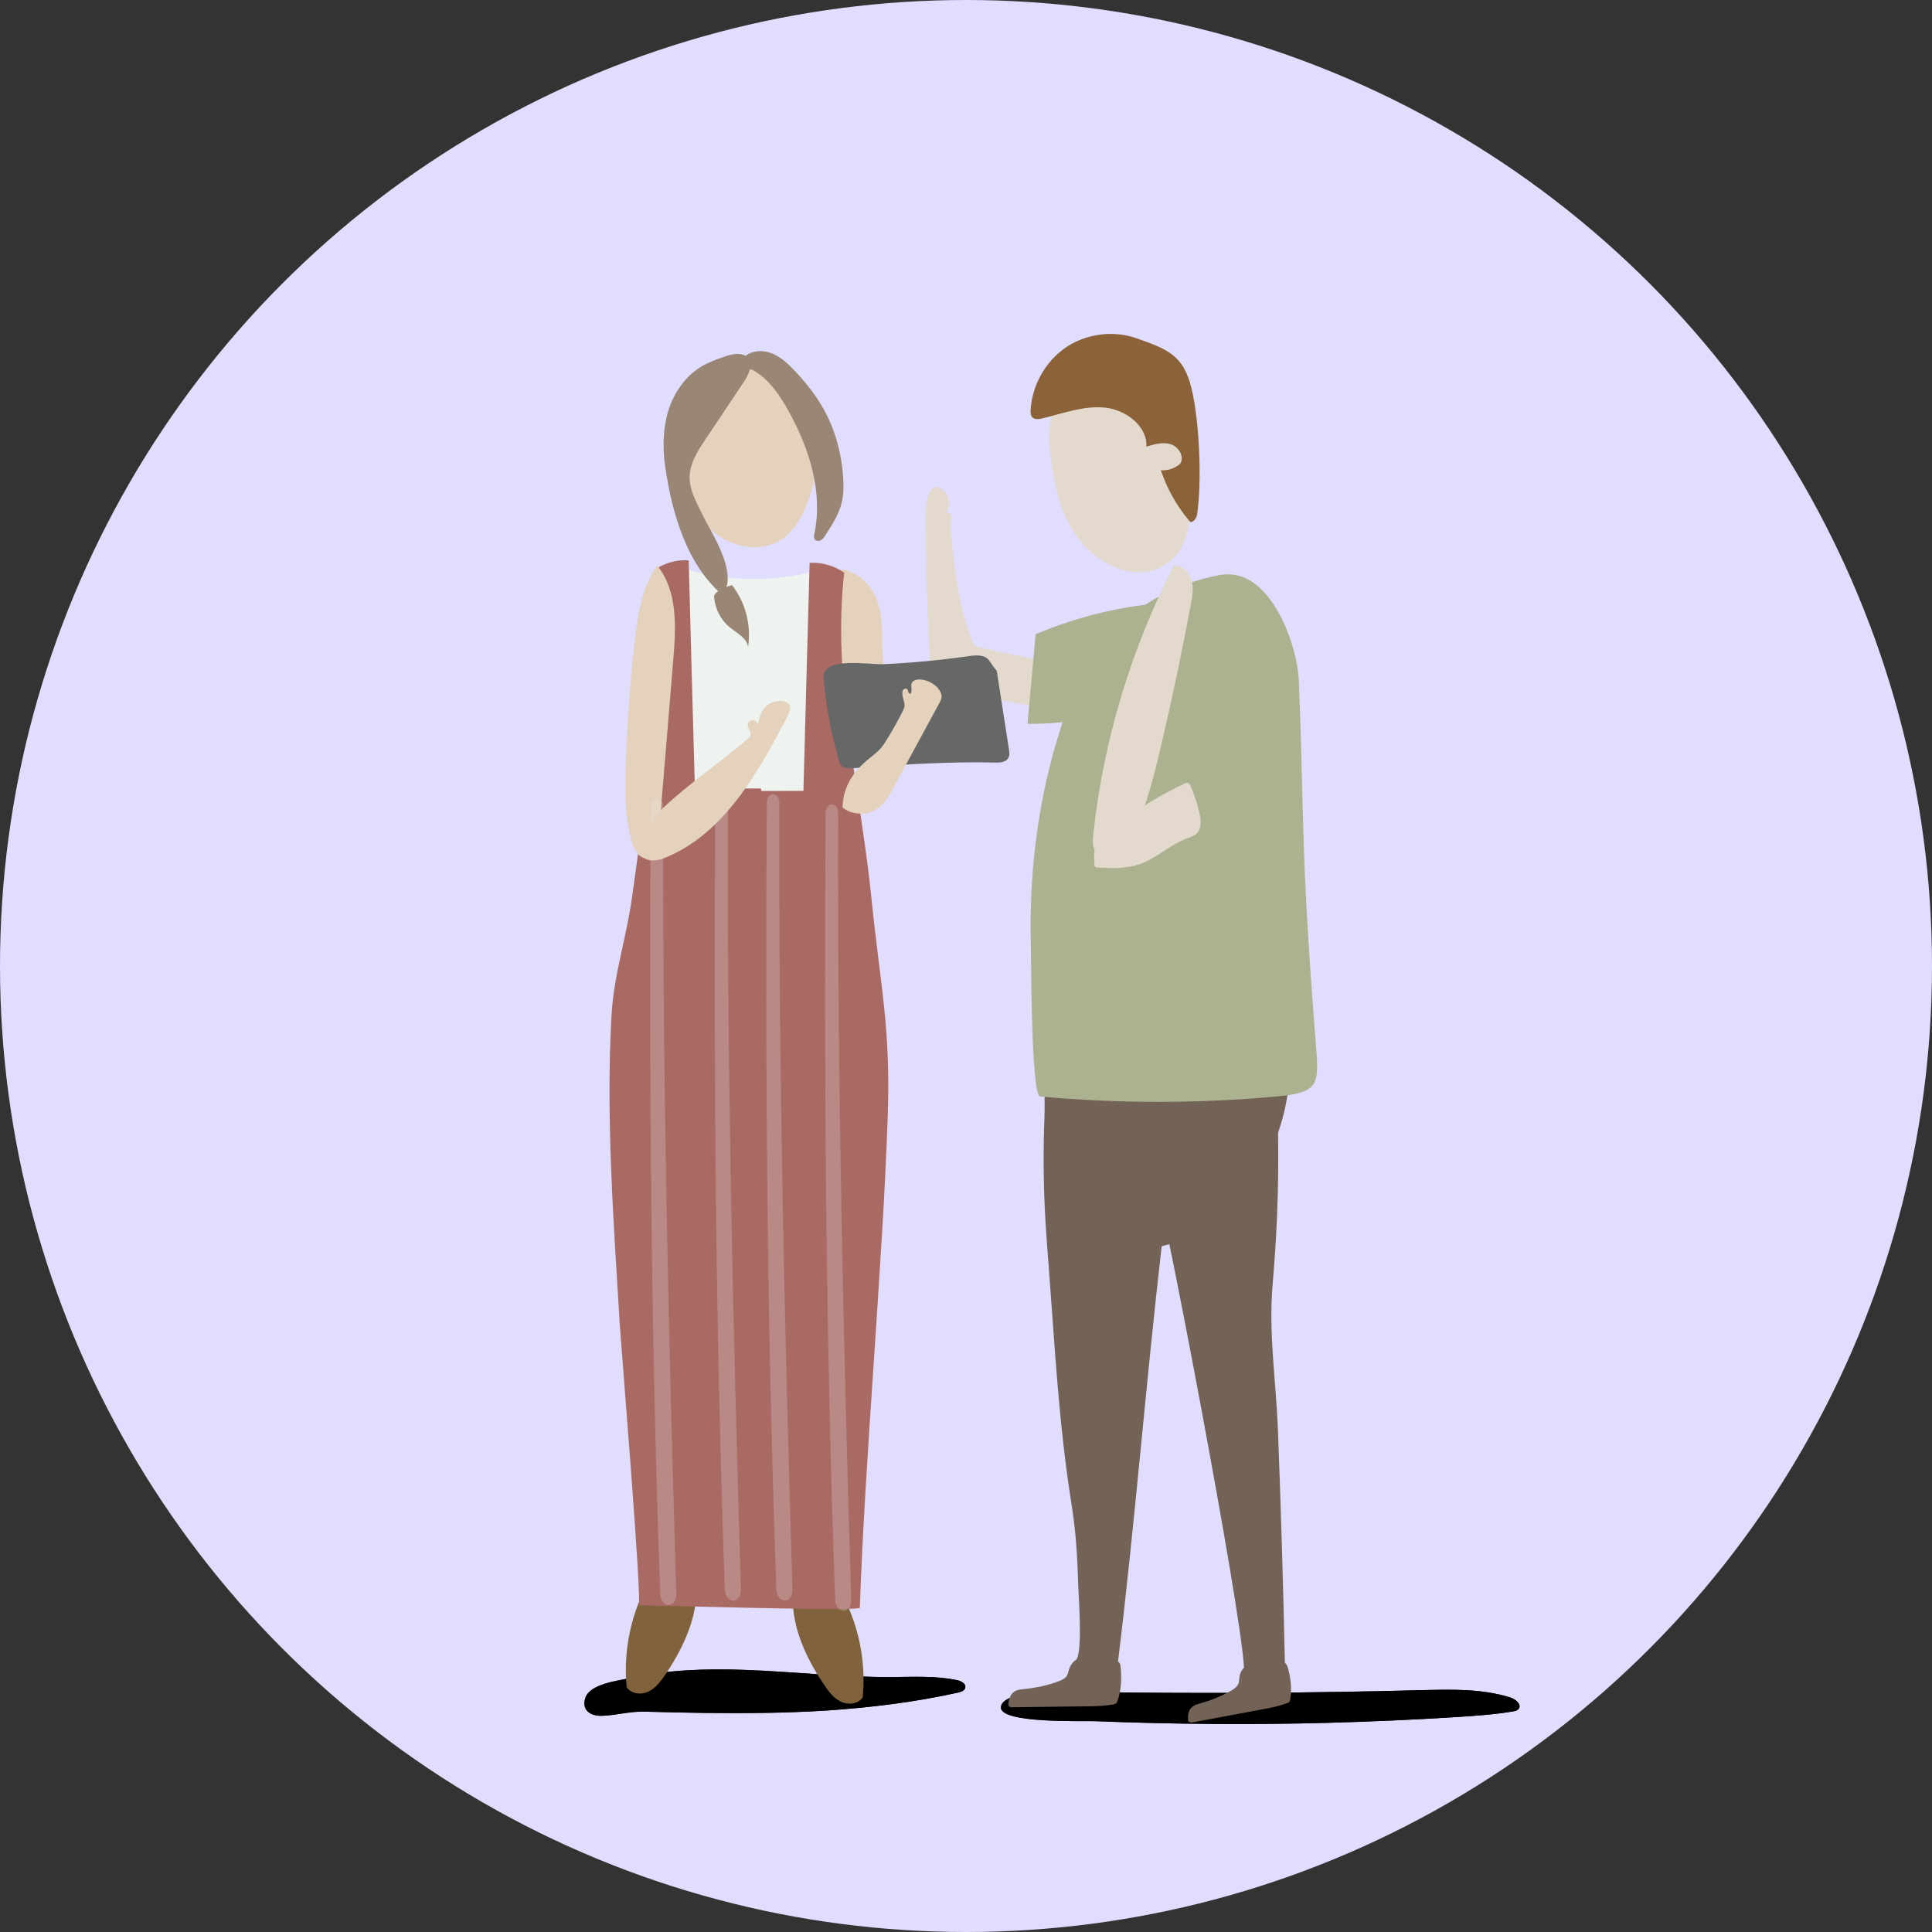 <svg width="162" height="162" viewBox="0 0 162 162" fill="none" xmlns="http://www.w3.org/2000/svg">
<rect x="0" y="0" width="162" height="162" fill="#333333" stroke="none"/>
<circle cx="81" cy="81" r="81" fill="#E0DDFF"/>
<path d="M122.168 143.973C123.738 143.873 125.318 143.763 126.868 143.503C127.038 143.473 127.218 143.433 127.328 143.303C127.628 142.943 127.098 142.483 126.658 142.343C124.258 141.583 121.698 141.663 119.178 141.723C110.008 141.963 100.838 142.013 91.678 141.883C90.488 141.863 84.128 141.493 83.928 143.123C83.758 144.543 90.768 144.283 91.858 144.323C98.328 144.583 104.798 144.633 111.268 144.463C114.908 144.363 118.538 144.203 122.168 143.973Z" fill="url(#paint0_linear)"/>
<path d="M122.168 143.973C123.738 143.873 125.318 143.763 126.868 143.503C127.038 143.473 127.218 143.433 127.328 143.303C127.628 142.943 127.098 142.483 126.658 142.343C124.258 141.583 121.698 141.663 119.178 141.723C110.008 141.963 100.838 142.013 91.678 141.883C90.488 141.863 84.128 141.493 83.928 143.123C83.758 144.543 90.768 144.283 91.858 144.323C98.328 144.583 104.798 144.633 111.268 144.463C114.908 144.363 118.538 144.203 122.168 143.973Z" fill="url(#paint1_linear)"/>
<path d="M80.338 141.923C80.588 141.863 80.888 141.763 80.938 141.513C81.018 141.173 80.588 140.953 80.248 140.883C78.438 140.503 76.578 140.613 74.738 140.623C70.648 140.643 66.578 140.173 62.488 140.023C59.228 139.903 55.918 140.003 52.728 140.723C51.728 140.953 49.428 141.203 49.068 142.403C48.748 143.473 49.608 143.903 50.458 143.873C51.658 143.843 52.788 143.493 54.008 143.523C55.708 143.563 57.398 143.613 59.098 143.633C62.488 143.673 65.878 143.643 69.268 143.433C72.978 143.183 76.688 142.733 80.338 141.923Z" fill="url(#paint2_linear)"/>
<path d="M80.338 141.923C80.588 141.863 80.888 141.763 80.938 141.513C81.018 141.173 80.588 140.953 80.248 140.883C78.438 140.503 76.578 140.613 74.738 140.623C70.648 140.643 66.578 140.173 62.488 140.023C59.228 139.903 55.918 140.003 52.728 140.723C51.728 140.953 49.428 141.203 49.068 142.403C48.748 143.473 49.608 143.903 50.458 143.873C51.658 143.843 52.788 143.493 54.008 143.523C55.708 143.563 57.398 143.613 59.098 143.633C62.488 143.673 65.878 143.643 69.268 143.433C72.978 143.183 76.688 142.733 80.338 141.923Z" fill="url(#paint3_linear)"/>
<path d="M108.218 87.003C108.208 86.793 108.208 86.573 108.128 86.383C108.018 86.113 107.798 85.913 107.548 85.753C106.638 85.163 105.488 85.103 104.408 85.063C100.288 84.923 96.088 84.883 92.058 85.883C90.818 86.193 88.708 86.513 88.118 87.843C87.398 89.473 87.648 91.973 87.578 93.723C87.478 96.273 87.488 98.823 87.608 101.363C87.688 102.993 87.808 104.613 87.938 106.243C88.448 112.953 88.788 119.493 89.858 126.193C90.198 128.343 90.348 130.513 90.398 132.693C90.418 133.513 90.838 138.843 90.188 139.213C90.148 139.233 90.108 139.253 90.078 139.283C89.878 139.483 89.728 139.703 89.648 139.943C89.578 140.163 89.558 140.403 89.398 140.593C89.218 140.813 88.888 140.943 88.558 141.053C87.718 141.343 86.808 141.533 85.878 141.633C85.668 141.653 85.458 141.673 85.278 141.733C84.748 141.913 84.628 142.393 84.558 142.793C84.538 142.913 84.538 143.053 84.678 143.123C84.758 143.163 84.858 143.163 84.948 143.153C87.608 143.123 88.738 143.103 91.398 143.073C92.048 143.063 92.718 143.033 93.338 142.923C93.418 142.903 93.508 142.883 93.568 142.843C93.638 142.793 93.668 142.733 93.688 142.663C94.028 141.743 94.058 140.753 93.968 139.803C93.948 139.603 93.918 139.433 93.748 139.313C95.168 127.723 96.068 116.103 97.408 104.503C97.488 104.483 97.578 104.453 97.658 104.433C98.858 104.113 100.058 103.803 101.248 103.483C101.948 103.303 102.678 103.103 103.228 102.623C103.658 102.243 103.938 101.733 104.218 101.233C105.598 98.683 106.988 96.093 107.668 93.283C108.168 91.243 108.278 89.113 108.218 87.003Z" fill="#736357"/>
<path d="M107.738 139.433C107.598 132.943 107.408 126.443 107.158 119.963C106.998 115.733 106.348 111.813 106.718 107.603C107.148 102.723 107.278 97.813 107.118 92.923C107.088 92.023 107.048 91.113 106.718 90.283C106.308 89.243 105.288 88.563 104.678 87.723C104.308 87.223 104.118 86.713 103.628 86.273C101.548 84.443 98.158 84.893 95.698 85.453C95.528 85.493 95.368 85.523 95.208 85.563C95.158 85.603 95.098 85.653 95.048 85.693C94.988 86.033 94.938 86.383 94.908 86.723C94.898 86.823 94.898 86.963 94.908 87.093C94.948 87.623 94.918 87.393 94.908 87.093C94.898 86.983 94.888 86.853 94.878 86.673C94.898 86.893 94.888 87.113 94.898 87.323C94.988 89.273 95.398 91.183 95.588 93.123C95.748 94.773 95.718 96.463 95.658 98.143C95.988 98.063 96.378 97.993 96.608 98.033C97.058 98.113 104.148 135.243 104.308 139.853C104.278 139.883 104.238 139.903 104.218 139.933C104.058 140.153 103.958 140.393 103.928 140.623C103.898 140.843 103.918 141.063 103.798 141.273C103.668 141.503 103.378 141.693 103.088 141.843C102.348 142.253 101.528 142.583 100.668 142.823C100.478 142.873 100.278 142.923 100.118 143.023C99.658 143.283 99.608 143.743 99.618 144.133C99.618 144.243 99.638 144.383 99.788 144.423C99.868 144.443 99.958 144.423 100.048 144.413C102.538 143.953 103.598 143.753 106.088 143.283C106.698 143.173 107.318 143.033 107.888 142.823C107.968 142.793 108.048 142.763 108.098 142.713C108.158 142.663 108.168 142.593 108.178 142.523C108.348 141.603 108.218 140.663 107.978 139.793C107.918 139.653 107.858 139.513 107.738 139.433Z" fill="#736357"/>
<path d="M74.288 66.593C74.049 66.573 73.868 66.393 73.728 66.223C70.799 62.733 70.388 58.173 70.299 53.883C70.258 51.823 70.269 49.763 70.579 47.723C72.028 47.983 73.078 49.113 73.528 50.313C73.978 51.513 73.948 52.803 73.978 54.063C74.069 57.933 74.769 61.773 74.918 65.643C74.939 66.063 74.769 66.633 74.288 66.593Z" fill="#E4D2BC"/>
<path d="M81.988 54.223C81.888 54.193 81.788 54.163 81.678 54.143C80.438 51.213 80.078 47.993 79.738 44.823C79.708 44.513 79.668 44.203 79.718 43.893C79.748 43.693 79.818 43.483 79.778 43.283C79.728 43.083 79.498 42.903 79.328 43.013C79.618 42.593 79.658 42.003 79.418 41.553C79.098 40.933 78.308 40.493 77.948 41.243C77.628 41.913 77.618 42.693 77.618 43.423C77.638 47.423 77.748 51.413 77.958 55.413C77.988 56.083 78.058 56.823 78.538 57.283C78.888 57.623 79.388 57.753 79.868 57.863C83.848 58.783 87.888 59.463 91.958 59.893C92.938 59.993 94.158 59.963 94.588 59.083C94.928 58.413 94.568 57.563 93.968 57.103C93.378 56.643 92.618 56.473 91.878 56.323C88.838 55.693 85.798 55.063 82.748 54.433C82.488 54.383 82.238 54.293 81.988 54.223Z" fill="#E3DACD"/>
<path d="M86.838 53.183C86.608 55.683 86.388 58.183 86.158 60.693C89.728 60.743 93.308 59.973 96.548 58.463C97.098 55.813 97.638 53.163 98.188 50.513C94.298 50.743 90.438 51.653 86.838 53.183Z" fill="#ACB18F"/>
<path d="M57.978 70.043C60.478 70.253 62.818 68.533 65.328 68.643C66.588 68.703 68.178 69.103 68.878 68.053C69.188 67.583 69.178 66.983 69.168 66.423C68.958 60.223 68.748 54.033 68.528 47.833C64.678 48.903 60.508 48.773 56.728 47.473C56.748 54.473 56.768 61.473 56.798 68.473C56.798 68.943 56.828 69.483 57.198 69.783C57.408 69.973 57.698 70.023 57.978 70.043Z" fill="#EFF3F0"/>
<path d="M69.068 141.223C68.068 139.733 67.208 138.113 66.768 136.363C66.588 135.633 66.478 134.893 66.458 134.143C66.448 133.923 66.458 133.683 66.598 133.523C66.728 133.383 66.928 133.343 67.118 133.313C68.298 133.133 69.658 133.003 70.528 133.843C70.868 134.173 71.078 134.613 71.258 135.063C72.198 137.343 72.578 139.863 72.338 142.323C71.958 142.903 71.108 142.983 70.498 142.683C69.878 142.383 69.448 141.793 69.068 141.223Z" fill="#80633D"/>
<path d="M55.818 140.373C56.818 138.883 57.678 137.263 58.118 135.513C58.298 134.783 58.408 134.043 58.428 133.293C58.438 133.073 58.428 132.833 58.288 132.673C58.158 132.533 57.958 132.493 57.768 132.463C56.588 132.283 55.228 132.153 54.358 132.993C54.018 133.323 53.808 133.763 53.628 134.213C52.688 136.493 52.308 139.013 52.548 141.473C52.928 142.053 53.778 142.133 54.388 141.833C54.998 141.533 55.428 140.943 55.818 140.373Z" fill="#80633D"/>
<path d="M53.008 75.143C54.248 66.013 55.868 56.743 54.848 47.813C55.678 47.213 56.728 46.913 57.748 46.983C57.918 53.353 58.088 59.733 58.268 66.103C60.108 66.103 61.948 66.113 63.788 66.113C63.808 66.183 63.828 66.253 63.858 66.323C65.028 66.323 66.198 66.313 67.368 66.313C67.538 59.943 67.708 53.563 67.888 47.193C68.908 47.133 69.958 47.433 70.788 48.023C69.748 57.113 72.148 66.193 73.068 75.293C73.828 82.793 74.688 86.053 74.438 93.583C74.028 105.893 72.508 122.503 72.098 134.813C72.088 135.123 55.448 134.623 53.548 134.603C53.878 134.603 52.068 112.693 51.968 111.063C51.458 102.543 50.788 93.633 51.278 85.113C51.468 81.713 52.538 78.623 53.008 75.143Z" fill="#AA6A64"/>
<path d="M57.278 37.423C57.308 36.693 57.378 35.973 57.558 35.263C58.168 32.803 60.768 29.223 63.728 30.283C64.418 30.533 64.998 30.993 65.558 31.473C66.128 31.963 66.678 32.483 67.148 33.063C68.028 34.173 68.648 35.603 68.748 37.023C68.838 38.343 68.458 39.743 68.088 41.003C67.598 42.673 66.868 44.423 65.378 45.323C63.398 46.523 60.648 45.703 59.138 43.943C57.638 42.183 57.198 39.733 57.278 37.423Z" fill="#E4D2BC"/>
<path d="M59.888 49.943C59.938 49.783 60.078 49.673 60.218 49.573C60.218 49.573 60.218 49.573 60.228 49.573C57.168 46.713 56.178 41.903 55.778 39.123C55.558 37.563 55.578 35.953 56.038 34.443C56.508 32.943 57.448 31.553 58.798 30.743C59.428 30.363 60.138 30.113 60.838 29.873C61.378 29.693 62.058 29.553 62.508 29.843C63.108 29.373 63.988 29.343 64.708 29.623C65.478 29.923 66.088 30.513 66.658 31.113C67.548 32.063 68.368 33.083 69.018 34.223C70.018 35.983 70.558 37.983 70.698 40.003C70.748 40.723 70.748 41.443 70.578 42.143C70.338 43.143 69.768 44.023 69.208 44.883C69.108 45.043 68.998 45.203 68.828 45.293C68.668 45.383 68.428 45.373 68.318 45.223C68.218 45.093 68.258 44.903 68.288 44.743C69.018 41.263 67.868 37.643 66.158 34.533C65.428 33.203 64.548 31.883 63.258 31.103C63.138 31.033 62.998 30.963 62.868 30.993C62.778 31.343 62.578 31.713 62.378 32.013C61.298 33.633 60.218 35.243 59.138 36.863C58.518 37.793 57.868 38.793 57.828 39.913C57.778 41.163 58.498 42.293 59.038 43.423C59.518 44.423 61.478 47.363 60.918 49.223C61.068 49.163 61.228 49.103 61.378 49.063C62.508 50.503 63.008 52.423 62.728 54.243C62.618 53.493 61.808 53.103 61.218 52.623C60.488 52.043 60.008 51.163 59.898 50.233C59.868 50.123 59.858 50.033 59.888 49.943Z" fill="#998675"/>
<path d="M82.908 55.343C82.538 54.883 81.838 54.933 81.248 55.013C78.868 55.353 76.478 55.583 74.088 55.693C72.858 55.753 68.888 54.993 69.058 56.893C69.268 59.333 69.738 61.753 70.448 64.103C70.688 64.443 71.178 64.443 71.588 64.413C75.548 64.113 79.548 63.843 83.528 63.943C83.918 63.953 84.378 63.883 84.558 63.543C84.678 63.323 84.638 63.053 84.598 62.803C84.258 60.613 83.918 58.433 83.578 56.243C83.288 55.943 83.168 55.673 82.908 55.343Z" fill="#666767"/>
<path d="M78.888 58.093C79.038 58.433 78.908 58.683 78.788 58.913C77.468 61.343 76.158 63.763 74.838 66.193C74.278 67.223 73.568 68.333 71.958 68.213C71.548 68.183 71.048 68.043 70.648 67.703C70.688 65.883 71.638 64.603 72.888 63.593C73.188 63.343 73.508 63.113 73.769 62.833C73.999 62.583 74.188 62.293 74.368 62.003C74.848 61.233 75.288 60.443 75.698 59.623C75.769 59.473 75.848 59.323 75.848 59.143C75.848 58.893 75.728 58.603 75.678 58.333C75.628 58.063 75.658 57.803 75.908 57.743C75.938 57.733 75.978 57.733 76.019 57.753C76.109 57.803 76.138 57.903 76.148 57.983C76.158 58.063 76.258 58.183 76.329 58.173C76.508 58.033 76.398 57.703 76.408 57.443C76.478 56.593 78.398 56.953 78.888 58.093Z" fill="#E4D2BC"/>
<path d="M55.108 47.423C53.828 49.203 53.478 51.483 53.228 53.663C52.798 57.373 52.548 61.113 52.458 64.843C52.418 66.813 52.428 68.823 53.008 70.703C53.198 71.333 53.648 72.053 54.298 71.953C54.948 71.853 55.158 71.023 55.208 70.363C55.628 65.333 56.048 60.313 56.458 55.283C56.688 52.563 56.828 49.543 55.108 47.423Z" fill="#E4D2BC"/>
<path d="M103.818 48.263C106.968 49.063 108.768 54.263 108.898 56.973C109.188 63.263 109.188 69.563 109.538 75.843C109.738 79.553 109.998 83.263 110.288 86.963C110.588 90.833 110.828 91.593 107.118 91.933C100.508 92.543 93.818 92.543 87.208 91.943C86.458 91.873 86.468 80.183 86.438 79.193C86.278 73.023 87.068 66.763 89.008 60.843C90.128 57.423 91.968 54.143 94.728 51.723C96.808 49.893 99.618 48.703 102.338 48.203C102.858 48.123 103.348 48.143 103.818 48.263Z" fill="#ACB18F"/>
<path d="M99.079 45.853C99.558 44.973 99.808 43.863 99.739 42.573C99.609 40.183 99.188 37.753 97.958 35.703C96.538 33.343 93.398 31.203 90.519 32.193C87.148 33.353 87.909 37.783 88.499 40.723C88.969 43.053 90.099 45.353 92.028 46.733C94.918 48.813 97.808 48.153 99.079 45.853Z" fill="#E3DACD"/>
<path d="M97.338 39.433C97.858 40.973 98.668 42.423 99.718 43.673C99.928 43.973 100.328 43.503 100.378 43.143C100.788 40.333 100.578 35.323 99.908 32.563C99.238 29.803 97.939 29.283 95.258 28.353C93.308 27.673 91.028 27.993 89.329 29.163C87.629 30.343 86.528 32.343 86.418 34.403C86.409 34.603 86.418 34.813 86.538 34.963C86.739 35.203 87.108 35.153 87.408 35.083C89.128 34.663 90.849 34.013 92.609 34.173C94.368 34.343 96.198 35.683 96.129 37.453C96.799 37.243 97.508 37.043 98.178 37.253C98.838 37.463 99.338 38.303 98.958 38.883C98.508 39.283 97.918 39.473 97.338 39.433Z" fill="#8C6239"/>
<path d="M94.998 70.073C96.078 67.763 96.708 65.263 97.298 62.783C98.248 58.773 99.098 54.743 99.848 50.693C99.978 50.013 100.098 49.303 99.908 48.643C99.718 47.983 99.118 47.383 98.428 47.433C94.828 54.433 92.528 62.093 91.678 69.913C91.618 70.483 91.578 71.123 91.958 71.563C92.398 72.073 93.248 72.053 93.808 71.683C94.368 71.303 94.708 70.683 94.998 70.073Z" fill="#E3DACD"/>
<path d="M94.468 68.593C95.988 67.473 97.608 66.503 99.318 65.713C99.418 65.663 99.538 65.623 99.638 65.663C99.738 65.703 99.788 65.803 99.828 65.903C100.158 66.653 100.418 67.443 100.588 68.243C100.708 68.803 100.758 69.473 100.348 69.883C100.128 70.103 99.808 70.193 99.518 70.303C98.088 70.843 96.948 71.993 95.498 72.483C94.418 72.843 93.248 72.803 92.108 72.753C91.998 72.753 91.878 72.733 91.818 72.653C91.778 72.593 91.768 72.523 91.768 72.453C91.728 71.903 91.698 71.313 91.938 70.823C92.068 70.563 92.258 70.353 92.448 70.143C93.368 69.133 93.378 69.403 94.468 68.593Z" fill="#E3DACD"/>
<path opacity="0.26" d="M55.608 67.693C55.608 66.703 54.568 66.703 54.558 67.693C54.418 89.663 54.568 111.673 55.358 133.623C55.408 134.883 56.748 134.893 56.708 133.623C56.038 111.643 55.548 89.693 55.608 67.693Z" fill="#E3E4E5"/>
<path opacity="0.26" d="M61.028 67.333C61.028 66.343 59.988 66.343 59.978 67.333C59.838 89.303 59.988 111.313 60.778 133.263C60.828 134.523 62.158 134.533 62.128 133.263C61.458 111.283 60.958 89.333 61.028 67.333Z" fill="#E3E4E5"/>
<path opacity="0.26" d="M65.348 67.333C65.348 66.343 64.308 66.343 64.298 67.333C64.158 89.303 64.308 111.313 65.098 133.263C65.148 134.523 66.488 134.533 66.448 133.263C65.778 111.283 65.278 89.333 65.348 67.333Z" fill="#E3E4E5"/>
<path opacity="0.26" d="M70.278 68.193C70.278 67.203 69.238 67.203 69.228 68.193C69.088 90.163 69.238 112.173 70.028 134.123C70.078 135.383 71.408 135.393 71.378 134.123C70.698 112.143 70.208 90.193 70.278 68.193Z" fill="#E3E4E5"/>
<path d="M65.608 58.783C65.168 58.733 64.598 58.893 64.258 59.193C63.838 59.563 63.678 60.153 63.538 60.713C63.478 60.503 63.258 60.353 63.059 60.373C62.849 60.393 62.688 60.593 62.698 60.803C62.708 61.063 62.949 61.283 62.938 61.543C62.928 61.743 62.769 61.883 62.629 62.013C60.309 63.993 57.758 65.703 55.538 67.803C54.898 68.403 54.678 69.063 54.228 69.793C53.888 70.343 53.308 71.063 53.818 71.743C54.248 72.323 55.108 72.183 55.748 71.933C60.709 69.933 63.568 64.793 66.078 59.973C66.488 59.193 66.138 58.843 65.608 58.783Z" fill="#E4D2BC"/>
<defs>
<linearGradient id="paint0_linear" x1="83.924" y1="143.117" x2="127.414" y2="143.117" gradientUnits="userSpaceOnUse">
<stop stop-color="#4D4D4D"/>
<stop offset="1"/>
</linearGradient>
<linearGradient id="paint1_linear" x1="83.924" y1="143.117" x2="127.414" y2="143.117" gradientUnits="userSpaceOnUse">
<stop/>
<stop offset="1"/>
</linearGradient>
<linearGradient id="paint2_linear" x1="48.983" y1="141.919" x2="80.946" y2="141.919" gradientUnits="userSpaceOnUse">
<stop stop-color="#4D4D4D"/>
<stop offset="1"/>
</linearGradient>
<linearGradient id="paint3_linear" x1="48.983" y1="141.919" x2="80.946" y2="141.919" gradientUnits="userSpaceOnUse">
<stop/>
<stop offset="1"/>
</linearGradient>
</defs>
</svg>
